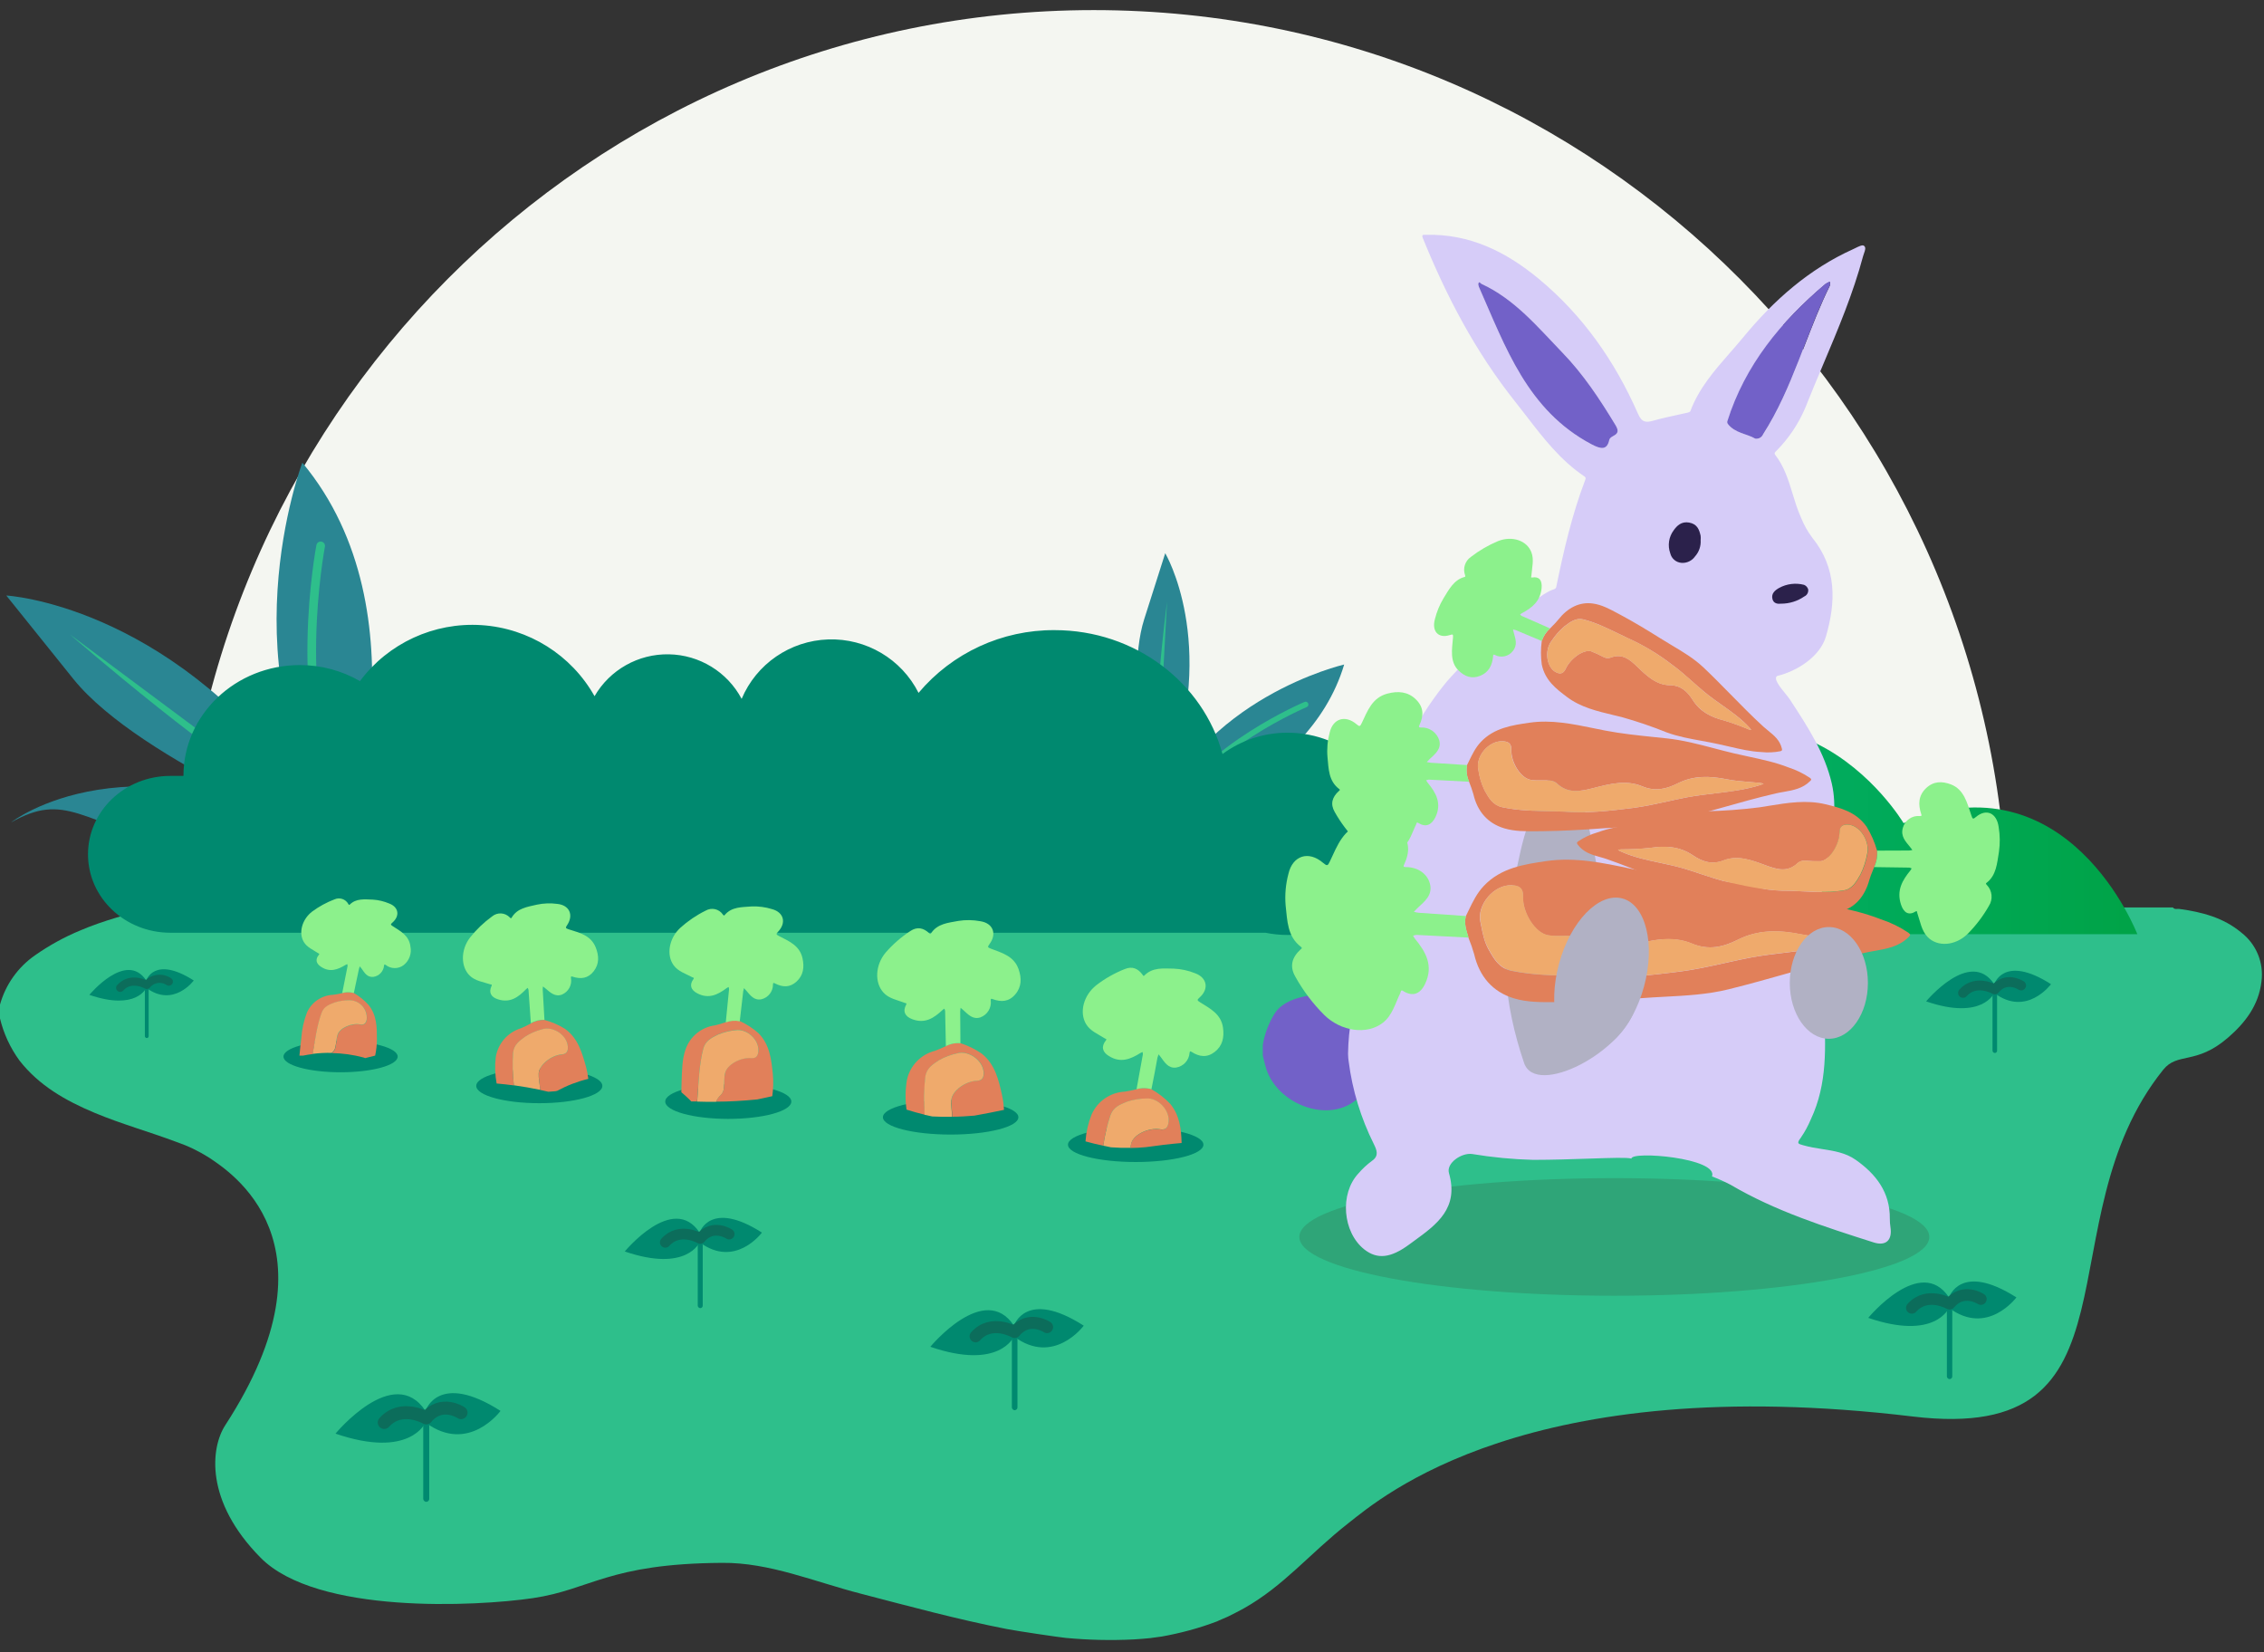 <svg width="222" height="162" viewBox="0 0 222 162" fill="none" xmlns="http://www.w3.org/2000/svg">
<rect x="0" y="0" width="222" height="162" fill="#333333" stroke="none"/>
<path d="M219.761 91.423C218.012 89.963 215.9 89.417 213.691 89.117C213.479 89.09 213.232 89.198 213.066 88.971H15.034C12.61 89.613 10.181 90.236 7.868 91.227C6.31 91.872 4.828 92.686 3.448 93.653C1.766 94.818 0.547 96.531 0 98.496V99.857C0.358 101.342 1.007 102.742 1.907 103.978C3.838 106.45 6.448 107.922 9.274 109.106C11.899 110.205 14.648 110.966 17.312 111.966C18.434 112.351 19.505 112.867 20.505 113.503C22.436 114.814 33.744 121.783 22.084 139.743C20.667 141.93 20.046 147.162 25.559 152.732C31.072 158.302 46.686 157.506 52.245 156.691C57.928 155.857 59.627 153.304 70.805 153.231C75.449 153.181 79.92 155.103 84.422 156.257C89.163 157.49 93.9 158.778 98.707 159.716C99.838 159.935 103.919 160.535 104.498 160.589C106.707 160.798 108.927 160.848 111.143 160.739C111.71 160.708 112.274 160.662 112.838 160.604C112.772 160.604 113.807 160.473 113.919 160.454C114.818 160.293 115.706 160.097 116.587 159.858C117.533 159.605 118.463 159.301 119.378 158.955C119.274 158.982 120.351 158.528 120.405 158.501C120.922 158.252 121.432 157.982 121.949 157.702C125.888 155.499 128.374 152.355 132.212 149.345C135.443 146.808 149.802 134.346 187.561 138.882C210.792 141.672 200.147 119.777 212.116 104.885C213.529 103.128 215.332 104.451 218.471 101.737C220.166 100.272 221.483 98.55 221.753 96.228C221.996 94.388 221.237 92.558 219.761 91.423Z" fill="#2EBF8B"/>
<path d="M17.655 90.99C17.655 41.284 57.769 0.99 107.252 0.99C156.734 0.99 196.848 41.284 196.848 90.99" fill="#F4F6F1"/>
<rect x="41.5" y="139.47" width="0.591" height="7.78" rx="0.295" fill="#00896F"/>
<path d="M41.721 139.47C41.721 139.47 40.211 143.064 32.898 140.561C32.898 140.561 38.612 133.642 41.721 138.332C41.721 138.332 42.952 134.419 49.079 138.332C49.079 138.332 45.944 142.61 41.721 139.47Z" fill="#00896F"/>
<path d="M45.21 138.505C45.21 138.505 43.28 137.209 41.793 139.02C41.793 139.02 39.338 137.602 37.674 139.47" stroke="#0C6D5B" stroke-width="1.27" stroke-linecap="round" stroke-linejoin="round"/>
<rect x="190.904" y="128.23" width="0.529" height="6.985" rx="0.264" fill="#00896F"/>
<path d="M191.113 128.23C191.113 128.23 189.762 131.459 183.194 129.21C183.194 129.21 188.325 123.002 191.113 127.207C191.113 127.207 192.221 123.694 197.723 127.207C197.711 127.207 194.877 131.051 191.113 128.23Z" fill="#00896F"/>
<path d="M194.236 127.365C194.236 127.365 192.51 126.212 191.17 127.826C191.17 127.826 188.966 126.554 187.468 128.23" stroke="#0C6D5B" stroke-width="1.14" stroke-linecap="round" stroke-linejoin="round"/>
<rect x="195.379" y="97.355" width="0.448" height="5.885" rx="0.224" fill="#00896F"/>
<path d="M195.545 97.355C195.545 97.355 194.386 100.073 188.869 98.181C188.869 98.181 193.193 92.946 195.545 96.494C195.545 96.494 196.479 93.53 201.112 96.494C201.112 96.494 198.726 99.75 195.545 97.355Z" fill="#00896F"/>
<path d="M198.186 96.624C198.186 96.624 196.73 95.644 195.603 97.009C195.603 97.009 193.742 95.936 192.483 97.351" stroke="#0C6D5B" stroke-width="0.96" stroke-linecap="round" stroke-linejoin="round"/>
<rect x="14.204" y="96.855" width="0.375" height="4.924" rx="0.187" fill="#00896F"/>
<path d="M14.343 96.851C14.343 96.851 13.389 99.127 8.764 97.543C8.764 97.543 12.377 93.169 14.343 96.132C14.343 96.132 15.115 93.657 18.999 96.132C18.999 96.132 17.007 98.838 14.343 96.851Z" fill="#00896F"/>
<path d="M16.555 96.244C15.86 95.775 14.92 95.915 14.393 96.567C14.393 96.567 12.849 95.671 11.783 96.851" stroke="#0C6D5B" stroke-width="0.8" stroke-linecap="round" stroke-linejoin="round"/>
<rect x="99.22" y="131.032" width="0.548" height="7.231" rx="0.274" fill="#00896F"/>
<path d="M99.425 131.032C99.425 131.032 98.024 134.373 91.225 132.047C91.225 132.047 96.537 125.616 99.425 129.975C99.425 129.975 100.583 126.335 106.267 129.975C106.267 129.975 103.336 133.961 99.425 131.032Z" fill="#00896F"/>
<path d="M102.672 130.117C102.672 130.117 100.884 128.918 99.494 130.598C99.494 130.598 97.212 129.279 95.664 131.017" stroke="#0C6D5B" stroke-width="1.18" stroke-linecap="round" stroke-linejoin="round"/>
<rect x="68.418" y="121.795" width="0.49" height="6.462" rx="0.245" fill="#00896F"/>
<path d="M68.599 121.795C68.599 121.795 67.344 124.782 61.264 122.702C61.264 122.702 66.009 116.936 68.599 120.849C68.599 120.849 69.626 117.601 74.711 120.849C74.711 120.849 72.093 124.405 68.599 121.795Z" fill="#00896F"/>
<path d="M71.499 120.995C71.499 120.995 69.9 119.919 68.661 121.422C68.661 121.422 66.622 120.242 65.236 121.806" stroke="#0C6D5B" stroke-width="1.05" stroke-linecap="round" stroke-linejoin="round"/>
<path d="M0.617 58.388C0.617 58.388 16.146 59.218 29.323 76.905L34.157 82.724C34.157 82.724 13.783 74.756 7.2 66.58L0.617 58.388Z" fill="#2A8693"/>
<path d="M1.077 80.637C1.077 80.637 12.795 71.385 33.991 82.79C33.991 82.79 29.038 86.718 18.393 83.559C7.749 80.399 6.401 77.639 1.077 80.637Z" fill="#2A8693"/>
<path d="M29.647 45.364C29.647 45.364 21.728 66.153 33.932 82.836C33.932 82.836 41.94 60.11 29.647 45.364Z" fill="#2A8693"/>
<path d="M6.853 62.201C6.853 62.201 22.574 75.84 28.616 78.408L6.853 62.201Z" fill="#2EBF8B"/>
<path d="M31.443 53.522C31.443 53.522 28.354 69.697 33.786 79.315" stroke="#2EBF8B" stroke-width="0.85" stroke-linecap="round" stroke-linejoin="round"/>
<path d="M13.181 79.738C13.181 79.738 24.798 79.934 32.427 81.46L13.181 79.738Z" fill="#2EBF8B"/>
<path d="M114.258 54.24C114.258 54.24 119.408 62.897 114.559 76.37L113.146 81.075C113.146 81.075 110.119 67.237 112.188 60.737L114.258 54.24Z" fill="#2A8693"/>
<path d="M102.34 62.513C102.34 62.513 111.606 65.484 113.05 81.01C113.05 81.01 109.127 79.761 106.992 72.895C104.857 66.03 105.892 64.296 102.34 62.513Z" fill="#2A8693"/>
<path d="M131.806 65.153C131.806 65.153 117.66 68.394 112.996 80.987C112.996 80.999 128.231 77.105 131.806 65.153Z" fill="#2A8693"/>
<path d="M114.436 58.968C114.436 58.968 112.706 72.353 113.49 76.536L114.436 58.968Z" fill="#2EBF8B"/>
<path d="M128.022 69.074C128.022 69.074 118.142 73.249 114.864 79.645" stroke="#2EBF8B" stroke-width="0.55" stroke-linecap="round" stroke-linejoin="round"/>
<path d="M107.196 68.705C107.196 68.705 111.285 75.029 113.208 79.688L107.196 68.705Z" fill="#2EBF8B"/>
<path d="M125.706 91.596H209.58C209.58 91.596 202.808 73.96 186.658 80.706C186.658 80.706 174.689 60.514 154.879 79.169C154.879 79.169 134.042 64.627 125.706 91.596Z" fill="url(#paint0_linear)"/>
<path d="M136.675 81.756C136.675 87.23 132.011 91.669 126.25 91.669C125.524 91.669 124.8 91.596 124.088 91.45H16.706C12.243 91.45 8.629 88.01 8.629 83.762C8.629 79.515 12.243 76.074 16.706 76.074H17.988C17.988 70.074 23.099 65.207 29.404 65.207C31.473 65.205 33.506 65.747 35.296 66.779C38.073 63.058 42.555 60.992 47.202 61.291C51.848 61.59 56.026 64.213 58.299 68.259C59.796 65.671 62.589 64.097 65.589 64.152C68.588 64.206 71.321 65.88 72.723 68.521C74.165 65.095 77.479 62.819 81.207 62.693C84.936 62.566 88.397 64.613 90.07 67.933C93.373 64.007 98.262 61.752 103.406 61.782C111.336 61.782 117.976 66.945 119.876 73.929C121.719 72.567 123.955 71.833 126.25 71.838C131.995 71.838 136.675 76.278 136.675 81.756Z" fill="#00896F"/>
<path d="M158.296 127.042C175.355 127.042 189.183 124.461 189.183 121.276C189.183 118.092 175.355 115.51 158.296 115.51C141.238 115.51 127.409 118.092 127.409 121.276C127.409 124.461 141.238 127.042 158.296 127.042Z" fill="#2FA578"/>
<path d="M123.826 102.44C124.008 101.369 124.393 100.342 124.961 99.415C126.425 96.986 131.803 97.178 134.667 98.154C135.073 99.673 134.351 102.971 134.305 103.048C136.416 104.943 133.918 104.37 133.884 106.834C131.343 110.624 125.367 108.618 124.154 104.766C124.023 104.347 123.934 103.916 123.826 103.494L123.826 102.44Z" fill="#7261C8"/>
<path fill-rule="evenodd" clip-rule="evenodd" d="M132.184 103.305C132.234 100.841 132.57 98.446 133.895 96.286C133.95 96.211 133.971 96.116 133.952 96.025C135.238 94.666 134.837 91.771 134.525 89.512C134.395 88.575 134.281 87.747 134.308 87.183C134.47 83.828 134.752 81.179 135.852 78.004C137.23 74.006 138.906 70.57 141.489 67.294C143.033 65.253 150.342 58.357 152.369 57.777C152.469 57.75 152.551 57.679 152.593 57.584C153.322 54.017 154.137 50.477 155.438 47.063C155.492 46.921 155.523 46.818 155.373 46.718C153.019 45.139 151.333 42.95 149.642 40.755C149.274 40.278 148.906 39.801 148.531 39.329C144.67 34.467 141.836 29.058 139.52 23.35C139.379 23.005 139.555 23.012 139.733 23.021C139.766 23.022 139.798 23.024 139.829 23.023C144.118 22.912 147.674 24.684 150.871 27.325C155.214 30.919 158.353 35.424 160.604 40.54C160.99 41.444 161.403 41.447 162.148 41.236C162.968 41.007 163.801 40.827 164.632 40.646L164.632 40.646L164.632 40.646C164.905 40.587 165.178 40.528 165.449 40.467C165.558 40.44 165.72 40.39 165.751 40.313C166.587 38.069 168.122 36.316 169.652 34.568C170.092 34.065 170.532 33.562 170.955 33.048C173.928 29.442 177.38 26.383 181.708 24.43C181.778 24.398 181.855 24.36 181.935 24.321L181.935 24.321C182.251 24.165 182.611 23.987 182.762 24.088C182.995 24.247 182.884 24.55 182.779 24.837C182.741 24.939 182.705 25.039 182.684 25.13C181.709 28.783 180.245 32.251 178.78 35.72L178.78 35.72C178.18 37.142 177.58 38.563 177.013 39.998C176.351 41.555 175.4 42.974 174.21 44.181C174.194 44.197 174.177 44.214 174.16 44.231C174.059 44.329 173.945 44.441 174.067 44.592C174.958 45.735 175.368 47.075 175.778 48.416C176.014 49.19 176.251 49.964 176.58 50.7C176.866 51.425 177.247 52.109 177.715 52.733C180.117 55.697 180.032 59.041 179.036 62.432C178.472 64.327 176.306 65.78 174.26 66.276C173.865 66.533 174.563 67.389 175.082 68.026L175.082 68.026C175.253 68.236 175.405 68.423 175.492 68.555L175.602 68.724C177.261 71.263 178.924 73.808 179.619 76.82C180.136 79.07 179.739 81.274 179.343 83.476L179.343 83.476C179.254 83.971 179.165 84.466 179.086 84.962C178.727 87.561 178.047 90.108 177.063 92.542C176.913 92.874 177.091 93.108 177.264 93.336C177.291 93.373 177.319 93.409 177.345 93.445C178.484 95.029 178.758 96.882 178.843 98.731L178.851 98.907C179.027 102.574 179.203 106.259 177.573 109.725C177.303 110.371 176.967 110.988 176.569 111.566C176.16 112.104 176.314 112.147 176.772 112.273C176.812 112.284 176.853 112.295 176.897 112.308C177.472 112.473 178.071 112.566 178.669 112.659L178.669 112.659C179.825 112.84 180.98 113.02 181.97 113.719C183.955 115.118 185.341 116.901 185.31 119.485C185.307 119.766 185.328 120.048 185.372 120.326C185.565 121.591 184.931 122.195 183.735 121.818C178.905 120.28 174.082 118.743 169.685 116.156C169.098 115.85 168.493 115.579 167.874 115.345C168.534 113.534 159.959 112.823 159.967 113.596C159.628 113.47 158.027 113.524 155.899 113.595H155.899C154.251 113.651 152.287 113.717 150.346 113.719C148.339 113.666 146.338 113.475 144.358 113.146C143.319 112.996 141.798 114.038 142.08 115.014C143.071 118.461 140.882 120.052 138.676 121.655L138.676 121.656C138.51 121.776 138.345 121.897 138.18 122.018C136.35 123.363 135.049 123.49 133.783 122.506C131.655 120.822 131.339 117.048 133.2 115.053C133.594 114.593 134.04 114.179 134.528 113.819C135.258 113.318 134.983 112.739 134.729 112.202L134.713 112.17C133.441 109.626 132.607 106.888 132.246 104.07C132.207 103.856 132.198 103.639 132.189 103.424C132.188 103.384 132.186 103.345 132.184 103.305ZM144.952 27.866C144.967 27.961 144.99 28.053 145.022 28.143C145.281 28.73 145.536 29.32 145.791 29.91C148.096 35.243 150.397 40.568 156.06 43.562C157.025 44.073 157.581 44.119 157.797 43.146C157.841 42.949 158.021 42.845 158.202 42.74C158.518 42.557 158.834 42.373 158.419 41.693C156.874 39.153 155.253 36.696 153.191 34.559C152.813 34.17 152.44 33.774 152.066 33.379C150.048 31.243 148.02 29.096 145.261 27.828C145.238 27.817 145.212 27.791 145.184 27.763C145.097 27.676 144.996 27.576 144.952 27.866ZM172.889 42.593C172.764 42.898 172.443 43.075 172.117 43.02V43.008C171.828 42.835 171.491 42.718 171.146 42.597C170.523 42.38 169.873 42.153 169.418 41.574C169.373 41.506 169.357 41.424 169.372 41.344C171.11 35.816 174.634 31.545 178.982 27.863C179.122 27.767 179.272 27.687 179.43 27.624C179.454 27.751 179.454 27.882 179.43 28.009C178.489 29.916 177.721 31.9 176.953 33.885C175.796 36.875 174.639 39.866 172.889 42.593Z" fill="#D6CCF8"/>
<path d="M144.952 27.866C145.01 27.482 145.184 27.794 145.261 27.828C148.531 29.331 150.774 32.056 153.191 34.559C155.253 36.685 156.882 39.153 158.419 41.694C159.071 42.766 157.917 42.605 157.797 43.147C157.581 44.119 157.025 44.073 156.06 43.562C149.771 40.237 147.628 34.036 145.022 28.143C144.99 28.053 144.967 27.961 144.952 27.866Z" fill="#7261C8"/>
<path d="M172.118 43.008C171.307 42.524 170.126 42.485 169.415 41.555C169.37 41.487 169.353 41.404 169.369 41.324C171.106 35.797 174.631 31.526 178.979 27.843C179.118 27.747 179.269 27.668 179.426 27.605C179.451 27.732 179.451 27.863 179.426 27.989C177.067 32.772 175.797 38.038 172.886 42.574C172.764 42.88 172.445 43.06 172.118 43.008Z" fill="#7261C8"/>
<path d="M166.759 52.96C166.798 53.542 166.601 54.116 166.211 54.552C165.912 54.981 165.409 55.222 164.886 55.186C164.354 55.148 163.908 54.772 163.782 54.256C163.503 53.49 163.631 52.636 164.122 51.984C164.442 51.538 164.875 51.103 165.624 51.234C166.442 51.377 166.624 51.953 166.755 52.518C166.774 52.665 166.775 52.813 166.759 52.96Z" fill="#2B214B"/>
<path d="M174.654 59.188C174.322 59.222 173.917 59.188 173.801 58.734C173.662 58.188 174.056 57.869 174.457 57.642C175.203 57.237 176.075 57.128 176.897 57.339C177.093 57.417 177.242 57.58 177.303 57.781C177.349 58.075 177.191 58.364 176.917 58.484C176.252 58.942 175.463 59.187 174.654 59.188Z" fill="#2B214B"/>
<path d="M148.71 85.227C146.779 92.354 147.501 98.493 149.447 104.22C150.605 107.626 159.335 103.155 160.477 98.454C161.109 96.131 160.644 93.648 159.215 91.708C157.806 89.817 156.995 87.48 156.559 84.819C156.042 81.994 155.379 79.197 154.574 76.439C154.084 74.614 153.184 74.491 152.038 76.117C150.814 77.858 150.061 79.961 149.443 82.09C149.126 83.197 148.914 84.335 148.71 85.227Z" fill="#B1B1C4"/>
<path fill-rule="evenodd" clip-rule="evenodd" d="M144 89.277C143.914 89.456 143.828 89.635 143.74 89.813C143.559 90.48 143.744 91.1 143.934 91.74C143.956 91.813 143.977 91.885 143.998 91.958C144.214 92.483 144.399 93.019 144.554 93.564C145.06 95.729 146.35 97.247 148.454 97.885C149.774 98.282 151.182 98.267 152.567 98.252C152.83 98.249 153.092 98.246 153.353 98.246C155.905 98.197 158.457 98.05 161.002 97.862C161.734 97.806 162.47 97.767 163.208 97.728C165.32 97.617 167.441 97.504 169.496 96.997C171.526 96.496 173.544 95.925 175.565 95.353C177.975 94.671 180.387 93.989 182.827 93.422C183.15 93.349 183.481 93.291 183.814 93.233C184.999 93.026 186.208 92.815 187.14 91.885C187.348 91.696 187.348 91.616 187.14 91.454C186.305 90.891 185.395 90.446 184.437 90.132C182.782 89.481 181.06 89.113 179.33 88.743C178.741 88.616 178.15 88.49 177.561 88.352C176.768 88.16 175.98 87.95 175.192 87.739C173.155 87.195 171.12 86.652 169.013 86.43C168.489 86.374 167.966 86.322 167.442 86.27C165.36 86.062 163.281 85.854 161.214 85.442C160.78 85.355 160.346 85.263 159.911 85.172C157.187 84.598 154.439 84.019 151.639 84.423C149.442 84.743 147.168 85.085 145.489 86.868C144.816 87.583 144.409 88.428 144 89.277ZM164.766 95.256C161.77 95.64 158.793 95.959 155.979 95.721C155.443 95.704 154.915 95.693 154.393 95.682C152.254 95.637 150.225 95.595 148.211 95.187C147.003 94.933 146.502 94.044 145.979 93.116C145.964 93.089 145.948 93.061 145.933 93.034C145.554 92.336 145.402 91.583 145.247 90.819C145.219 90.678 145.19 90.538 145.16 90.397C144.798 88.721 146.489 86.699 148.272 86.799C148.952 86.834 149.365 87.068 149.338 87.883C149.28 89.509 150.527 91.477 151.786 91.7C152.231 91.779 152.692 91.772 153.153 91.765C153.48 91.76 153.805 91.755 154.125 91.781C154.474 91.79 154.811 91.91 155.087 92.123C156.473 93.476 158.056 93.176 159.674 92.761C159.713 92.751 159.752 92.741 159.791 92.731C161.816 92.209 163.894 91.674 165.905 92.519C167.554 93.195 168.967 92.857 170.411 92.135C172.414 91.131 174.468 91.177 176.611 91.608C177.566 91.799 178.542 91.876 179.519 91.953C179.976 91.989 180.434 92.025 180.889 92.073C181.027 92.098 181.164 92.13 181.298 92.169C181.256 92.186 181.215 92.205 181.174 92.224C181.097 92.259 181.021 92.294 180.943 92.319C179.041 92.932 177.072 93.166 175.106 93.4C173.939 93.539 172.773 93.677 171.623 93.895C170.775 94.056 169.932 94.243 169.09 94.43C167.657 94.749 166.225 95.067 164.766 95.256Z" fill="#E1805A"/>
<path d="M143.74 89.813C143.539 90.555 143.79 91.239 144.01 91.927C142.307 91.835 140.601 91.743 138.898 91.662C138.781 91.672 138.667 91.701 138.558 91.746C138.611 91.841 138.669 91.932 138.732 92.019C139.809 93.326 140.578 94.672 139.751 96.44C139.277 97.459 138.528 97.758 137.582 97.159C137.346 97.009 137.365 97.247 137.315 97.351C136.817 98.37 136.543 99.534 135.605 100.272C134.061 101.479 131.509 101.149 129.841 99.504C128.727 98.392 127.776 97.13 127.014 95.756C126.428 94.733 126.69 93.872 127.505 93.111C127.574 93.046 127.74 92.965 127.582 92.85C126.215 91.812 126.235 90.263 126.065 88.786C125.976 87.741 126.069 86.687 126.339 85.673C126.748 83.889 128.308 83.366 129.744 84.604C130.13 84.923 130.192 84.908 130.404 84.454C131.134 82.917 131.717 81.221 133.667 80.71C134.995 80.36 136.246 80.453 137.261 81.452C138.277 82.451 138.246 83.559 137.69 84.75C137.597 84.95 137.609 85.012 137.867 85.015C139.026 85.015 139.968 85.665 140.219 86.668C140.497 87.783 139.674 88.391 138.987 89.04C138.863 89.155 138.751 89.278 138.636 89.398C138.794 89.441 138.955 89.473 139.118 89.494L143.74 89.813Z" fill="#8CF18C"/>
<path d="M155.979 95.721C153.254 95.636 150.725 95.694 148.227 95.171C146.984 94.91 146.489 93.976 145.949 93.019C145.486 92.192 145.354 91.289 145.177 90.382C144.821 88.69 146.505 86.684 148.289 86.784C148.956 86.818 149.381 87.053 149.354 87.868C149.296 89.494 150.543 91.462 151.802 91.685C152.574 91.819 153.346 91.704 154.142 91.766C154.491 91.774 154.827 91.894 155.103 92.108C156.489 93.461 158.072 93.161 159.69 92.746C161.751 92.215 163.871 91.642 165.921 92.504C167.57 93.195 168.983 92.857 170.427 92.119C172.431 91.116 174.485 91.162 176.627 91.593C178.029 91.873 179.477 91.908 180.905 92.058C181.043 92.082 181.18 92.115 181.314 92.154C181.195 92.204 181.079 92.265 180.959 92.304C177.928 93.28 174.736 93.295 171.639 93.88C169.35 94.314 167.103 94.941 164.782 95.24C161.771 95.64 158.786 95.959 155.979 95.721Z" fill="#EFAA6C"/>
<path fill-rule="evenodd" clip-rule="evenodd" d="M183.028 81.045C183.479 81.779 183.826 82.572 184.059 83.401C184.11 83.96 184.01 84.523 183.769 85.031C183.72 85.158 183.668 85.284 183.617 85.41C183.504 85.683 183.393 85.954 183.313 86.238C182.866 87.879 181.92 88.986 180.468 89.371C179.508 89.623 178.505 89.53 177.521 89.439C177.398 89.427 177.274 89.416 177.151 89.405C175.437 89.251 173.727 89.013 172.02 88.736C171.484 88.645 170.944 88.572 170.405 88.499C169.028 88.312 167.651 88.125 166.333 87.645C164.97 87.151 163.622 86.603 162.273 86.054C160.705 85.416 159.135 84.778 157.538 84.224C157.322 84.149 157.099 84.087 156.875 84.025C156.091 83.806 155.292 83.583 154.712 82.82C154.596 82.667 154.6 82.605 154.751 82.49C155.332 82.101 155.97 81.804 156.643 81.61C157.783 81.193 158.958 80.995 160.136 80.796C160.544 80.727 160.953 80.658 161.361 80.579C161.943 80.469 162.523 80.34 163.104 80.211C164.463 79.909 165.823 79.606 167.214 79.542C168.986 79.507 170.756 79.379 172.515 79.157C172.819 79.111 173.125 79.061 173.43 79.011C175.286 78.71 177.156 78.405 179.012 78.857C180.476 79.211 181.989 79.588 183.028 81.045ZM169.63 86.538C171.623 86.984 173.615 87.379 175.522 87.337C175.89 87.351 176.253 87.369 176.611 87.387C178.045 87.458 179.411 87.526 180.792 87.31C181.62 87.179 182.004 86.514 182.402 85.826C182.413 85.808 182.423 85.79 182.433 85.773C182.746 85.143 182.97 84.473 183.097 83.781C183.406 82.494 182.371 80.852 181.167 80.852C180.715 80.833 180.395 80.995 180.395 81.621C180.352 82.878 179.41 84.331 178.549 84.439C178.023 84.45 177.498 84.432 176.974 84.385C176.733 84.376 176.497 84.45 176.306 84.596C175.306 85.573 174.256 85.242 173.186 84.858C173.128 84.836 173.069 84.815 173.01 84.793C171.706 84.316 170.368 83.825 169.001 84.362C167.858 84.812 166.924 84.481 165.99 83.851C164.692 82.978 163.303 82.909 161.839 83.132C160.875 83.233 159.906 83.281 158.936 83.278C158.842 83.288 158.749 83.306 158.658 83.332C158.731 83.38 158.807 83.424 158.886 83.462C160.142 84.039 161.461 84.318 162.78 84.597C163.552 84.76 164.324 84.923 165.082 85.146C165.645 85.313 166.203 85.499 166.761 85.686C167.71 86.003 168.658 86.32 169.63 86.538Z" fill="#E1805A"/>
<path d="M184.059 83.401C184.108 83.955 184.008 84.512 183.77 85.016L187.225 85.065C187.304 85.081 187.38 85.11 187.449 85.15C187.41 85.221 187.366 85.289 187.318 85.354C186.545 86.303 185.943 87.303 186.41 88.702C186.677 89.509 187.183 89.782 187.835 89.367C188.001 89.263 187.978 89.448 188.005 89.528C188.287 90.336 188.414 91.247 189.009 91.862C189.978 92.869 191.711 92.746 192.928 91.577C193.745 90.758 194.448 89.833 195.02 88.829C195.443 88.18 195.362 87.326 194.823 86.768C194.781 86.715 194.673 86.645 194.785 86.565C195.758 85.834 195.823 84.643 196.012 83.513C196.125 82.712 196.116 81.9 195.985 81.102C195.8 79.707 194.777 79.234 193.746 80.107C193.476 80.334 193.429 80.318 193.31 79.961C192.897 78.734 192.588 77.4 191.302 76.908C190.426 76.574 189.58 76.582 188.847 77.293C188.113 78.004 188.074 78.869 188.387 79.811C188.441 79.972 188.43 80.018 188.256 80.007C187.493 79.939 186.79 80.424 186.588 81.16C186.345 82.006 186.866 82.513 187.298 83.047C187.376 83.143 187.445 83.243 187.518 83.34C187.409 83.365 187.298 83.382 187.186 83.389L184.059 83.401Z" fill="#8CF18C"/>
<path d="M175.522 87.337C177.364 87.406 179.067 87.579 180.773 87.303C181.622 87.164 182.005 86.469 182.414 85.765C182.727 85.135 182.95 84.465 183.078 83.774C183.406 82.486 182.371 80.86 181.148 80.845C180.696 80.845 180.375 80.998 180.375 81.614C180.333 82.871 179.391 84.304 178.53 84.431C178.004 84.442 177.478 84.424 176.955 84.377C176.714 84.368 176.478 84.443 176.287 84.589C175.287 85.565 174.237 85.254 173.167 84.85C171.808 84.343 170.41 83.793 168.982 84.354C167.824 84.804 166.905 84.473 165.97 83.843C164.673 82.97 163.268 82.901 161.82 83.124C160.856 83.225 159.886 83.274 158.917 83.27C158.823 83.281 158.73 83.299 158.639 83.324C158.712 83.373 158.788 83.416 158.866 83.455C160.859 84.362 163.009 84.535 165.063 85.138C166.584 85.588 168.067 86.184 169.611 86.53C171.623 86.984 173.615 87.379 175.522 87.337Z" fill="#EFAA6C"/>
<path fill-rule="evenodd" clip-rule="evenodd" d="M144.052 74.607C143.985 74.743 143.919 74.879 143.852 75.013C143.754 75.563 143.823 76.129 144.049 76.639C144.214 77.044 144.357 77.457 144.478 77.877C144.868 79.549 145.868 80.722 147.501 81.214C148.525 81.521 149.615 81.51 150.69 81.499C150.891 81.496 151.092 81.494 151.292 81.494C153.269 81.471 155.246 81.36 157.219 81.21C157.775 81.169 158.335 81.14 158.895 81.111C160.548 81.026 162.206 80.941 163.809 80.545C165.444 80.151 167.064 79.693 168.685 79.235C170.494 78.724 172.304 78.212 174.137 77.789C174.389 77.731 174.648 77.685 174.909 77.64C175.825 77.479 176.758 77.315 177.477 76.597C177.639 76.455 177.639 76.389 177.477 76.266C176.828 75.83 176.121 75.486 175.376 75.244C174.113 74.749 172.795 74.467 171.475 74.183C171 74.082 170.525 73.98 170.052 73.868C169.398 73.715 168.747 73.543 168.097 73.372C166.559 72.968 165.02 72.563 163.431 72.395C163.035 72.353 162.639 72.312 162.243 72.271C160.62 72.103 158.999 71.936 157.388 71.627C157.018 71.555 156.648 71.479 156.277 71.403C154.198 70.977 152.104 70.548 149.972 70.858C148.269 71.104 146.508 71.365 145.207 72.742C144.688 73.294 144.365 73.959 144.052 74.607ZM160.133 79.215C157.821 79.511 155.508 79.761 153.331 79.576C152.93 79.564 152.536 79.555 152.146 79.547C150.476 79.511 148.894 79.477 147.339 79.15C146.397 78.954 146.01 78.265 145.605 77.543C145.594 77.525 145.584 77.507 145.574 77.489C145.266 76.847 145.06 76.161 144.964 75.455C144.671 74.148 145.991 72.599 147.373 72.676C147.891 72.703 148.219 72.884 148.2 73.514C148.165 74.767 149.122 76.286 150.095 76.459C150.439 76.519 150.791 76.514 151.144 76.51C151.399 76.506 151.654 76.503 151.906 76.524C152.176 76.528 152.438 76.62 152.651 76.785C153.724 77.831 154.952 77.6 156.203 77.277C156.237 77.269 156.271 77.26 156.305 77.251C157.871 76.852 159.476 76.442 161.033 77.093C162.296 77.627 163.388 77.366 164.508 76.808C166.056 76.017 167.651 76.07 169.311 76.401C170.054 76.551 170.814 76.611 171.575 76.671C171.925 76.698 172.275 76.726 172.623 76.762C172.731 76.78 172.836 76.806 172.94 76.839C172.851 76.881 172.759 76.918 172.666 76.951C171.188 77.425 169.661 77.607 168.133 77.788C167.234 77.895 166.335 78.003 165.446 78.169C164.794 78.292 164.145 78.435 163.496 78.578C162.382 78.824 161.268 79.069 160.133 79.215Z" fill="#E1805A"/>
<path d="M143.852 75.013C143.757 75.567 143.831 76.136 144.064 76.647L140.103 76.439C140.012 76.448 139.923 76.471 139.84 76.509C139.88 76.582 139.925 76.653 139.975 76.72C140.809 77.723 141.404 78.765 140.748 80.13C140.361 80.898 139.802 81.144 139.068 80.683C138.883 80.568 138.898 80.752 138.86 80.833C138.474 81.602 138.261 82.517 137.535 83.086C136.346 84.02 134.366 83.762 133.072 82.509C132.211 81.65 131.473 80.675 130.879 79.615C130.424 78.823 130.628 78.162 131.265 77.573C131.319 77.523 131.447 77.462 131.327 77.37C130.265 76.57 130.281 75.375 130.169 74.237C130.098 73.43 130.17 72.617 130.381 71.834C130.698 70.454 131.902 70.062 133.018 71.008C133.308 71.254 133.366 71.242 133.528 70.892C134.095 69.701 134.547 68.398 136.057 68.002C137.084 67.733 138.053 67.802 138.84 68.575C139.628 69.347 139.612 70.201 139.172 71.119C139.103 71.277 139.111 71.323 139.311 71.327C140.142 71.28 140.897 71.808 141.134 72.603C141.346 73.464 140.709 73.933 140.176 74.433C140.084 74.521 139.995 74.617 139.906 74.71C140.032 74.744 140.162 74.769 140.292 74.783L143.852 75.013Z" fill="#8CF18C"/>
<path d="M153.331 79.576C151.215 79.511 149.258 79.553 147.323 79.15C146.358 78.95 145.976 78.231 145.559 77.489C145.251 76.847 145.045 76.161 144.949 75.455C144.671 74.148 145.976 72.599 147.358 72.676C147.875 72.703 148.204 72.884 148.184 73.514C148.138 74.767 149.107 76.286 150.08 76.459C150.671 76.562 151.288 76.459 151.891 76.524C152.161 76.528 152.423 76.62 152.636 76.785C153.709 77.831 154.952 77.6 156.188 77.277C157.786 76.87 159.427 76.428 161.018 77.093C162.296 77.627 163.388 77.366 164.493 76.808C166.037 76.04 167.635 76.07 169.295 76.401C170.38 76.62 171.504 76.647 172.608 76.762C172.715 76.78 172.821 76.806 172.925 76.839C172.835 76.881 172.744 76.918 172.651 76.951C170.303 77.719 167.828 77.719 165.431 78.169C163.659 78.504 161.913 78.984 160.118 79.215C157.821 79.511 155.508 79.761 153.331 79.576Z" fill="#EFAA6C"/>
<path fill-rule="evenodd" clip-rule="evenodd" d="M151.18 65.153C151.075 64.388 151.075 63.612 151.18 62.847C151.339 62.382 151.612 61.964 151.976 61.632C152.06 61.544 152.146 61.457 152.233 61.371C152.42 61.184 152.607 60.997 152.771 60.787C153.717 59.584 154.871 58.992 156.184 59.172C157.048 59.287 157.817 59.701 158.572 60.107C158.677 60.164 158.782 60.22 158.887 60.275C160.222 60.99 161.524 61.775 162.805 62.582C163.179 62.819 163.56 63.045 163.942 63.273C165.021 63.915 166.101 64.558 167.025 65.43C167.938 66.291 168.82 67.19 169.702 68.089C170.762 69.168 171.822 70.248 172.936 71.265C173.086 71.402 173.245 71.531 173.405 71.66C173.96 72.11 174.526 72.567 174.724 73.391C174.766 73.56 174.739 73.61 174.577 73.653C173.971 73.774 173.35 73.803 172.736 73.737C171.665 73.689 170.645 73.45 169.623 73.211C169.266 73.127 168.91 73.044 168.55 72.968C167.984 72.841 167.411 72.737 166.84 72.633C165.689 72.424 164.54 72.216 163.446 71.815C162.002 71.233 160.526 70.73 159.026 70.308C158.761 70.242 158.494 70.179 158.227 70.115C156.614 69.731 154.98 69.342 153.655 68.336C152.597 67.541 151.505 66.714 151.18 65.153ZM163.971 65.18C162.591 64.11 161.085 63.213 159.485 62.509V62.501C159.187 62.361 158.894 62.22 158.606 62.08C157.476 61.533 156.404 61.013 155.238 60.725C154.528 60.554 153.961 60.985 153.381 61.426C153.374 61.431 153.368 61.435 153.362 61.44C152.887 61.857 152.47 62.336 152.122 62.862C151.404 63.812 151.663 65.515 152.636 65.938C152.999 66.095 153.296 66.064 153.535 65.553C154.014 64.531 155.288 63.65 156.022 63.854C156.452 64.025 156.872 64.22 157.28 64.438C157.473 64.527 157.69 64.545 157.894 64.488C159.053 64.023 159.79 64.642 160.516 65.338C160.532 65.354 160.548 65.369 160.565 65.385C161.468 66.259 162.397 67.157 163.728 67.179C164.828 67.198 165.45 67.79 165.987 68.632C166.713 69.797 167.813 70.328 169.075 70.643C169.891 70.892 170.692 71.183 171.477 71.515C171.557 71.54 171.64 71.556 171.724 71.565C171.68 71.5 171.632 71.437 171.581 71.377C170.772 70.482 169.81 69.804 168.848 69.126C168.276 68.723 167.704 68.32 167.164 67.871C166.745 67.529 166.339 67.168 165.931 66.807C165.296 66.243 164.659 65.677 163.971 65.18Z" fill="#E1805A"/>
<path d="M151.181 62.847C151.339 62.373 151.617 61.946 151.987 61.609L149.208 60.387C149.146 60.36 149.107 60.291 149.057 60.241C149.114 60.196 149.173 60.155 149.235 60.118C150.211 59.603 151.038 58.965 151.165 57.658C151.231 56.889 150.93 56.504 150.242 56.62C150.072 56.651 150.157 56.508 150.165 56.428C150.219 55.659 150.439 54.867 150.165 54.156C149.737 53.002 148.281 52.499 146.891 53.053C145.937 53.452 145.04 53.976 144.223 54.609C143.656 55.006 143.424 55.731 143.656 56.381C143.656 56.439 143.733 56.535 143.617 56.566C142.571 56.835 142.073 57.804 141.54 58.669C141.166 59.293 140.886 59.969 140.71 60.675C140.366 61.89 141.03 62.628 142.169 62.263C142.47 62.163 142.501 62.194 142.474 62.532C142.374 63.685 142.154 64.892 143.019 65.738C143.609 66.318 144.3 66.599 145.146 66.257C145.992 65.915 146.327 65.219 146.409 64.335C146.409 64.185 146.447 64.15 146.586 64.216C147.187 64.533 147.931 64.37 148.343 63.831C148.837 63.22 148.594 62.62 148.435 62.028C148.408 61.924 148.385 61.817 148.362 61.713C148.459 61.729 148.555 61.754 148.648 61.786L151.181 62.847Z" fill="#8CF18C"/>
<path d="M159.486 62.501C158.019 61.813 156.702 61.086 155.239 60.733C154.501 60.56 153.949 61.002 153.362 61.448C152.887 61.865 152.471 62.343 152.123 62.87C151.405 63.819 151.664 65.522 152.636 65.945C152.999 66.103 153.297 66.072 153.536 65.561C154.015 64.538 155.289 63.658 156.022 63.862C156.453 64.033 156.873 64.228 157.281 64.446C157.473 64.535 157.691 64.552 157.895 64.496C159.053 64.031 159.791 64.65 160.516 65.346C161.435 66.234 162.374 67.164 163.729 67.187C164.814 67.187 165.451 67.798 165.987 68.64C166.729 69.793 167.829 70.335 169.076 70.65C169.891 70.899 170.693 71.191 171.478 71.523C171.558 71.547 171.641 71.564 171.725 71.573C171.68 71.508 171.633 71.445 171.582 71.385C170.292 69.958 168.613 69.078 167.165 67.879C166.092 66.987 165.099 65.988 163.972 65.188C162.593 64.113 161.086 63.21 159.486 62.501Z" fill="#EFAA6C"/>
<path d="M161.206 96.727C162.336 92.577 161.386 88.71 159.085 88.09C156.784 87.469 154.003 90.33 152.874 94.479C151.745 98.629 152.695 102.496 154.996 103.116C157.297 103.737 160.077 100.876 161.206 96.727Z" fill="#B1B1C4"/>
<path d="M179.33 101.848C181.445 101.848 183.16 99.396 183.16 96.371C183.16 93.345 181.445 90.893 179.33 90.893C177.215 90.893 175.5 93.345 175.5 96.371C175.5 99.396 177.215 101.848 179.33 101.848Z" fill="#B1B1C4"/>
<path d="M33.396 105.131C36.488 105.131 38.994 104.443 38.994 103.594C38.994 102.744 36.488 102.056 33.396 102.056C30.304 102.056 27.798 102.744 27.798 103.594C27.798 104.443 30.304 105.131 33.396 105.131Z" fill="#00896F"/>
<path d="M52.881 108.164C56.295 108.164 59.063 107.403 59.063 106.465C59.063 105.527 56.295 104.766 52.881 104.766C49.468 104.766 46.7 105.527 46.7 106.465C46.7 107.403 49.468 108.164 52.881 108.164Z" fill="#00896F"/>
<path d="M71.414 109.702C74.828 109.702 77.595 108.941 77.595 108.003C77.595 107.064 74.828 106.304 71.414 106.304C68 106.304 65.232 107.064 65.232 108.003C65.232 108.941 68 109.702 71.414 109.702Z" fill="#00896F"/>
<path d="M93.217 111.239C96.884 111.239 99.858 110.479 99.858 109.54C99.858 108.602 96.884 107.841 93.217 107.841C89.549 107.841 86.576 108.602 86.576 109.54C86.576 110.479 89.549 111.239 93.217 111.239Z" fill="#00896F"/>
<path d="M111.362 113.93C115.03 113.93 118.003 113.169 118.003 112.231C118.003 111.293 115.03 110.532 111.362 110.532C107.695 110.532 104.722 111.293 104.722 112.231C104.722 113.169 107.695 113.93 111.362 113.93Z" fill="#00896F"/>
<path d="M108.182 112.331C108.328 111.323 108.561 110.329 108.877 109.36C109.162 108.545 109.834 108.295 110.533 108.014C111.132 107.817 111.759 107.715 112.39 107.711C113.568 107.614 114.784 108.918 114.568 110.109C114.486 110.555 114.29 110.824 113.737 110.732C112.641 110.555 111.197 111.228 110.938 112.054C110.89 112.218 110.854 112.385 110.83 112.554C111.324 112.554 111.819 112.523 112.328 112.477C113.521 112.312 114.699 112.162 115.865 112.066C115.826 110.724 115.691 109.375 114.745 108.222C114.204 107.655 113.581 107.173 112.896 106.792C112.42 106.648 111.912 106.648 111.436 106.792C111.063 106.892 110.684 106.971 110.301 107.03C108.871 107.101 107.605 107.974 107.035 109.283C106.701 110.122 106.501 111.008 106.44 111.908C107.023 112.074 107.603 112.208 108.182 112.331Z" fill="#E1805A"/>
<path d="M112.904 106.796C112.428 106.651 111.92 106.651 111.444 106.796C111.653 105.658 111.86 104.519 112.066 103.378C112.067 103.299 112.056 103.22 112.035 103.144C111.966 103.17 111.899 103.201 111.834 103.236C110.857 103.851 109.877 104.251 108.746 103.544C108.093 103.159 107.954 102.609 108.441 102.006C108.564 101.86 108.398 101.852 108.332 101.81C107.684 101.391 106.919 101.103 106.498 100.411C105.807 99.257 106.251 97.582 107.498 96.597C108.348 95.942 109.287 95.409 110.286 95.014C111.031 94.706 111.591 94.96 112.039 95.571C112.074 95.625 112.116 95.744 112.209 95.648C113.027 94.814 114.081 94.96 115.097 94.971C115.814 95.002 116.52 95.154 117.185 95.421C118.363 95.852 118.575 96.959 117.622 97.805C117.371 98.031 117.375 98.081 117.664 98.262C118.649 98.885 119.749 99.415 119.927 100.78C120.05 101.702 119.884 102.536 119.116 103.132C118.347 103.728 117.602 103.617 116.842 103.132C116.714 103.052 116.672 103.055 116.645 103.228C116.595 103.957 116.045 104.555 115.321 104.67C114.548 104.762 114.201 104.155 113.819 103.64C113.749 103.547 113.676 103.459 113.606 103.371C113.563 103.474 113.527 103.581 113.498 103.69C113.301 104.747 113.124 105.765 112.904 106.796Z" fill="#8CF18C"/>
<path d="M108.942 112.489C109.583 112.535 110.209 112.554 110.838 112.542C110.862 112.374 110.898 112.207 110.946 112.043C111.205 111.216 112.649 110.544 113.745 110.72C114.297 110.813 114.494 110.544 114.575 110.098C114.791 108.906 113.575 107.603 112.398 107.699C111.767 107.703 111.14 107.806 110.541 108.003C109.842 108.283 109.17 108.533 108.884 109.348C108.565 110.321 108.33 111.319 108.182 112.331C108.436 112.385 108.687 112.435 108.942 112.489Z" fill="#EFAA6C"/>
<path d="M90.68 109.294C90.588 108.057 90.609 106.814 90.746 105.581C90.861 104.728 91.471 104.347 92.101 103.936C92.649 103.626 93.241 103.401 93.858 103.271C94.996 102.944 96.448 103.982 96.471 105.193C96.471 105.642 96.34 105.961 95.784 105.961C94.672 106.004 93.394 106.946 93.305 107.81C93.251 108.329 93.367 108.868 93.363 109.394C93.363 109.425 93.363 109.46 93.363 109.49C94.089 109.49 94.815 109.444 95.545 109.383C96.514 109.214 97.475 109.021 98.448 108.818C98.422 108.325 98.356 107.835 98.251 107.353C97.923 105.881 97.579 104.359 96.278 103.313C95.635 102.866 94.928 102.518 94.182 102.279C93.687 102.23 93.19 102.331 92.753 102.567C92.405 102.738 92.048 102.891 91.684 103.025C90.296 103.377 89.229 104.482 88.931 105.877C88.767 106.842 88.754 107.826 88.892 108.795C89.483 108.975 90.078 109.152 90.68 109.294Z" fill="#E1805A"/>
<path d="M94.177 102.287C93.683 102.238 93.185 102.338 92.749 102.575C92.726 101.419 92.701 100.266 92.676 99.115C92.661 99.038 92.635 98.963 92.598 98.892C92.535 98.93 92.476 98.974 92.421 99.023C91.583 99.815 90.703 100.399 89.456 99.93C88.738 99.661 88.494 99.161 88.857 98.5C88.946 98.331 88.784 98.358 88.71 98.327C87.992 98.043 87.166 97.916 86.633 97.32C85.73 96.34 85.826 94.595 86.853 93.384C87.557 92.575 88.371 91.867 89.27 91.281C89.938 90.835 90.541 90.97 91.1 91.485C91.147 91.527 91.212 91.635 91.282 91.523C91.919 90.543 92.981 90.482 93.984 90.289C94.694 90.178 95.417 90.189 96.123 90.32C97.363 90.508 97.787 91.539 97.023 92.569C96.822 92.842 96.838 92.888 97.158 93.011C98.251 93.426 99.432 93.737 99.88 95.029C100.185 95.909 100.185 96.759 99.552 97.497C98.919 98.235 98.162 98.266 97.324 97.954C97.181 97.9 97.143 97.912 97.15 98.089C97.239 98.81 96.819 99.497 96.135 99.749C95.39 99.992 94.934 99.465 94.456 99.034C94.371 98.958 94.282 98.885 94.193 98.812C94.174 98.922 94.162 99.034 94.154 99.146C94.154 100.192 94.166 101.237 94.177 102.287Z" fill="#8CF18C"/>
<path d="M91.413 109.463C92.062 109.498 92.711 109.506 93.344 109.498C93.344 109.467 93.344 109.433 93.344 109.402C93.344 108.875 93.232 108.337 93.286 107.818C93.375 106.953 94.653 106.011 95.765 105.969C96.321 105.946 96.46 105.646 96.452 105.2C96.429 103.986 94.977 102.948 93.838 103.278C93.222 103.409 92.629 103.633 92.081 103.943C91.452 104.355 90.842 104.735 90.726 105.589C90.59 106.822 90.568 108.065 90.66 109.302L91.413 109.463Z" fill="#EFAA6C"/>
<path d="M67.592 107.795L67.782 107.991C67.971 107.991 68.168 107.991 68.353 107.991C68.353 107.91 68.353 107.83 68.38 107.749C68.515 106.011 68.55 104.393 68.959 102.813C69.164 102.044 69.778 101.737 70.411 101.422C70.958 101.192 71.537 101.048 72.129 100.995C73.233 100.814 74.476 101.948 74.361 103.086C74.318 103.509 74.156 103.774 73.631 103.732C72.585 103.647 71.283 104.389 71.102 105.189C70.994 105.669 71.044 106.184 70.982 106.68C70.967 106.903 70.88 107.114 70.735 107.284C70.509 107.487 70.328 107.736 70.206 108.014C71.558 108.014 72.909 107.926 74.256 107.795C74.515 107.745 74.77 107.691 75.028 107.63C75.287 107.568 75.496 107.518 75.727 107.476C75.828 106.758 75.847 106.03 75.781 105.308C75.638 103.893 75.484 102.433 74.384 101.31C73.832 100.82 73.21 100.414 72.538 100.107C72.08 100.009 71.603 100.048 71.168 100.218C70.824 100.343 70.473 100.447 70.117 100.53C68.779 100.705 67.657 101.622 67.222 102.894C66.87 103.886 66.882 104.966 66.836 106.011C66.836 106.369 66.816 106.73 66.812 107.088C67.094 107.326 67.353 107.557 67.592 107.795Z" fill="#E1805A"/>
<path d="M72.538 100.134C72.08 100.036 71.603 100.075 71.167 100.245C71.275 99.161 71.384 98.073 71.488 96.99C71.484 96.915 71.468 96.841 71.442 96.77C71.379 96.8 71.318 96.835 71.26 96.874C70.388 97.524 69.499 97.974 68.384 97.397C67.743 97.066 67.569 96.578 67.998 95.99C68.102 95.844 67.947 95.848 67.882 95.813C67.241 95.467 66.5 95.256 66.052 94.637C65.314 93.622 65.604 91.996 66.697 90.978C67.446 90.3 68.287 89.73 69.195 89.282C69.772 88.946 70.512 89.114 70.885 89.667C70.924 89.713 70.971 89.82 71.052 89.724C71.758 88.879 72.758 88.956 73.712 88.871C74.387 88.846 75.062 88.935 75.708 89.136C76.847 89.448 77.132 90.459 76.302 91.343C76.082 91.573 76.09 91.619 76.376 91.769C77.353 92.277 78.422 92.7 78.692 93.96C78.881 94.818 78.785 95.613 78.113 96.232C77.441 96.851 76.723 96.801 75.974 96.413C75.847 96.348 75.808 96.351 75.796 96.52C75.804 97.208 75.335 97.809 74.665 97.974C73.939 98.116 73.573 97.589 73.171 97.116C73.102 97.036 73.024 96.959 72.951 96.882C72.919 96.983 72.895 97.085 72.878 97.189C72.757 98.166 72.644 99.147 72.538 100.134Z" fill="#8CF18C"/>
<path d="M70.206 108.03C70.328 107.751 70.508 107.502 70.735 107.299C70.88 107.13 70.966 106.918 70.982 106.696C71.044 106.2 70.982 105.685 71.102 105.204C71.283 104.405 72.584 103.667 73.63 103.747C74.155 103.79 74.318 103.524 74.36 103.102C74.476 101.948 73.233 100.83 72.129 101.01C71.537 101.064 70.957 101.207 70.41 101.437C69.777 101.752 69.163 102.041 68.959 102.829C68.549 104.408 68.515 106.027 68.38 107.764C68.38 107.845 68.38 107.926 68.353 108.006C68.97 108.03 69.588 108.033 70.206 108.03Z" fill="#EFAA6C"/>
<path d="M50.392 106.419C50.268 105.368 50.241 104.308 50.31 103.251C50.38 102.444 50.94 102.056 51.507 101.641C52.009 101.323 52.557 101.084 53.133 100.933C54.191 100.572 55.608 101.483 55.685 102.625C55.712 103.048 55.596 103.34 55.071 103.394C54.028 103.486 52.866 104.435 52.824 105.25C52.797 105.742 52.932 106.242 52.955 106.738C52.955 106.776 52.955 106.819 52.955 106.861C53.229 106.919 53.496 106.976 53.766 107.042L54.445 106.992L54.631 106.953C55.594 106.43 56.622 106.035 57.688 105.777C57.641 105.376 57.565 104.979 57.461 104.589C57.075 103.221 56.689 101.806 55.414 100.88C54.787 100.489 54.106 100.194 53.391 100.003C52.923 99.981 52.459 100.099 52.059 100.342C51.74 100.519 51.412 100.678 51.075 100.818C49.786 101.217 48.834 102.306 48.615 103.632C48.508 104.497 48.535 105.374 48.697 106.231C49.26 106.284 49.828 106.342 50.392 106.419Z" fill="#E1805A"/>
<path d="M53.388 99.992C52.92 99.97 52.456 100.087 52.056 100.33C51.979 99.242 51.905 98.15 51.824 97.063C51.808 96.99 51.78 96.92 51.743 96.855C51.687 96.897 51.633 96.942 51.581 96.99C50.832 97.758 50.037 98.366 48.832 97.981C48.145 97.762 47.894 97.309 48.203 96.659C48.28 96.498 48.13 96.528 48.06 96.505C47.369 96.271 46.601 96.186 46.056 95.652C45.16 94.772 45.172 93.123 46.079 91.935C46.705 91.142 47.438 90.44 48.257 89.847C48.772 89.422 49.53 89.467 49.99 89.951C50.037 89.99 50.099 90.09 50.164 89.982C50.716 89.029 51.709 88.921 52.643 88.698C53.305 88.558 53.987 88.534 54.658 88.625C55.816 88.744 56.28 89.694 55.612 90.701C55.434 90.966 55.45 91.012 55.755 91.112C56.801 91.45 57.932 91.689 58.411 92.884C58.739 93.703 58.778 94.502 58.218 95.225C57.658 95.948 56.948 96.017 56.141 95.756C56.006 95.713 55.967 95.725 55.986 95.89C56.109 96.568 55.746 97.24 55.11 97.512C54.419 97.774 53.952 97.301 53.496 96.916C53.415 96.847 53.326 96.786 53.241 96.72C53.224 96.825 53.216 96.93 53.218 97.036C53.272 98.02 53.329 99.005 53.388 99.992Z" fill="#8CF18C"/>
<path d="M52.952 106.849C52.952 106.807 52.952 106.765 52.952 106.726C52.928 106.231 52.793 105.731 52.82 105.239C52.863 104.424 54.025 103.474 55.067 103.382C55.592 103.34 55.708 103.048 55.681 102.613C55.604 101.46 54.187 100.561 53.129 100.922C52.554 101.073 52.005 101.311 51.504 101.629C50.936 102.044 50.376 102.433 50.307 103.24C50.238 104.296 50.265 105.356 50.388 106.407C51.253 106.528 52.107 106.675 52.952 106.849Z" fill="#EFAA6C"/>
<path d="M29.439 103.497H29.728C30.041 103.432 30.354 103.382 30.67 103.344C30.921 101.921 31.079 100.591 31.543 99.323C31.774 98.692 32.315 98.504 32.848 98.293C33.318 98.148 33.807 98.076 34.299 98.081C34.781 98.091 35.236 98.302 35.553 98.663C35.87 99.023 36.02 99.5 35.967 99.976C35.898 100.322 35.743 100.53 35.315 100.453C34.462 100.303 33.33 100.807 33.118 101.452C32.99 101.837 32.99 102.267 32.898 102.667C32.868 102.85 32.78 103.018 32.647 103.148C32.605 103.179 32.565 103.212 32.527 103.248C33.586 103.265 34.639 103.412 35.662 103.686L35.797 103.744C36.126 103.655 36.454 103.571 36.786 103.497C36.898 102.98 36.956 102.451 36.959 101.921C36.959 100.745 36.959 99.531 36.129 98.519C35.717 98.066 35.238 97.677 34.709 97.366C34.338 97.252 33.941 97.252 33.57 97.366C33.276 97.44 32.978 97.496 32.678 97.535C31.563 97.577 30.568 98.242 30.107 99.254C29.792 100.066 29.603 100.922 29.547 101.791C29.473 102.36 29.415 102.944 29.361 103.497H29.439Z" fill="#E1805A"/>
<path d="M34.696 97.366C34.325 97.252 33.928 97.252 33.557 97.366C33.731 96.482 33.909 95.594 34.083 94.71C34.082 94.648 34.075 94.586 34.059 94.526C34.009 94.549 33.951 94.568 33.901 94.595C33.129 95.064 32.357 95.364 31.492 94.799C30.99 94.476 30.89 94.06 31.276 93.607C31.372 93.495 31.245 93.488 31.195 93.453C30.693 93.119 30.098 92.884 29.782 92.342C29.256 91.447 29.623 90.132 30.604 89.378C31.276 88.88 32.014 88.477 32.797 88.179C33.3 87.95 33.896 88.15 34.156 88.636C34.187 88.675 34.218 88.767 34.291 88.694C34.94 88.056 35.758 88.183 36.55 88.202C37.108 88.237 37.657 88.368 38.171 88.587C39.086 88.936 39.237 89.79 38.484 90.451C38.283 90.624 38.287 90.662 38.511 90.808C39.283 91.304 40.121 91.739 40.244 92.796C40.389 93.48 40.133 94.186 39.584 94.622C39.06 95.023 38.327 95.016 37.812 94.602C37.712 94.537 37.681 94.537 37.658 94.675C37.608 95.242 37.172 95.699 36.608 95.779C35.998 95.84 35.739 95.367 35.449 94.956L35.283 94.749C35.256 94.829 35.218 94.91 35.198 94.995C35.028 95.774 34.861 96.564 34.696 97.366Z" fill="#8CF18C"/>
<path d="M32.515 103.232C32.553 103.197 32.593 103.164 32.635 103.132C32.768 103.003 32.856 102.835 32.886 102.652C32.979 102.267 32.979 101.822 33.106 101.437C33.318 100.791 34.45 100.284 35.303 100.438C35.731 100.515 35.886 100.307 35.955 99.961C36.008 99.485 35.858 99.008 35.541 98.647C35.224 98.287 34.769 98.076 34.287 98.066C33.795 98.061 33.306 98.132 32.836 98.277C32.291 98.489 31.762 98.662 31.531 99.308C31.067 100.576 30.909 101.906 30.658 103.328C31.274 103.249 31.895 103.216 32.515 103.232Z" fill="#EFAA6C"/>
<defs>
<linearGradient id="paint0_linear" x1="125.706" y1="91.598" x2="209.58" y2="91.598" gradientUnits="userSpaceOnUse">
<stop stop-color="#01BC86"/>
<stop offset="0.37" stop-color="#01B26E"/>
<stop offset="1" stop-color="#00A347"/>
</linearGradient>
</defs>
</svg>